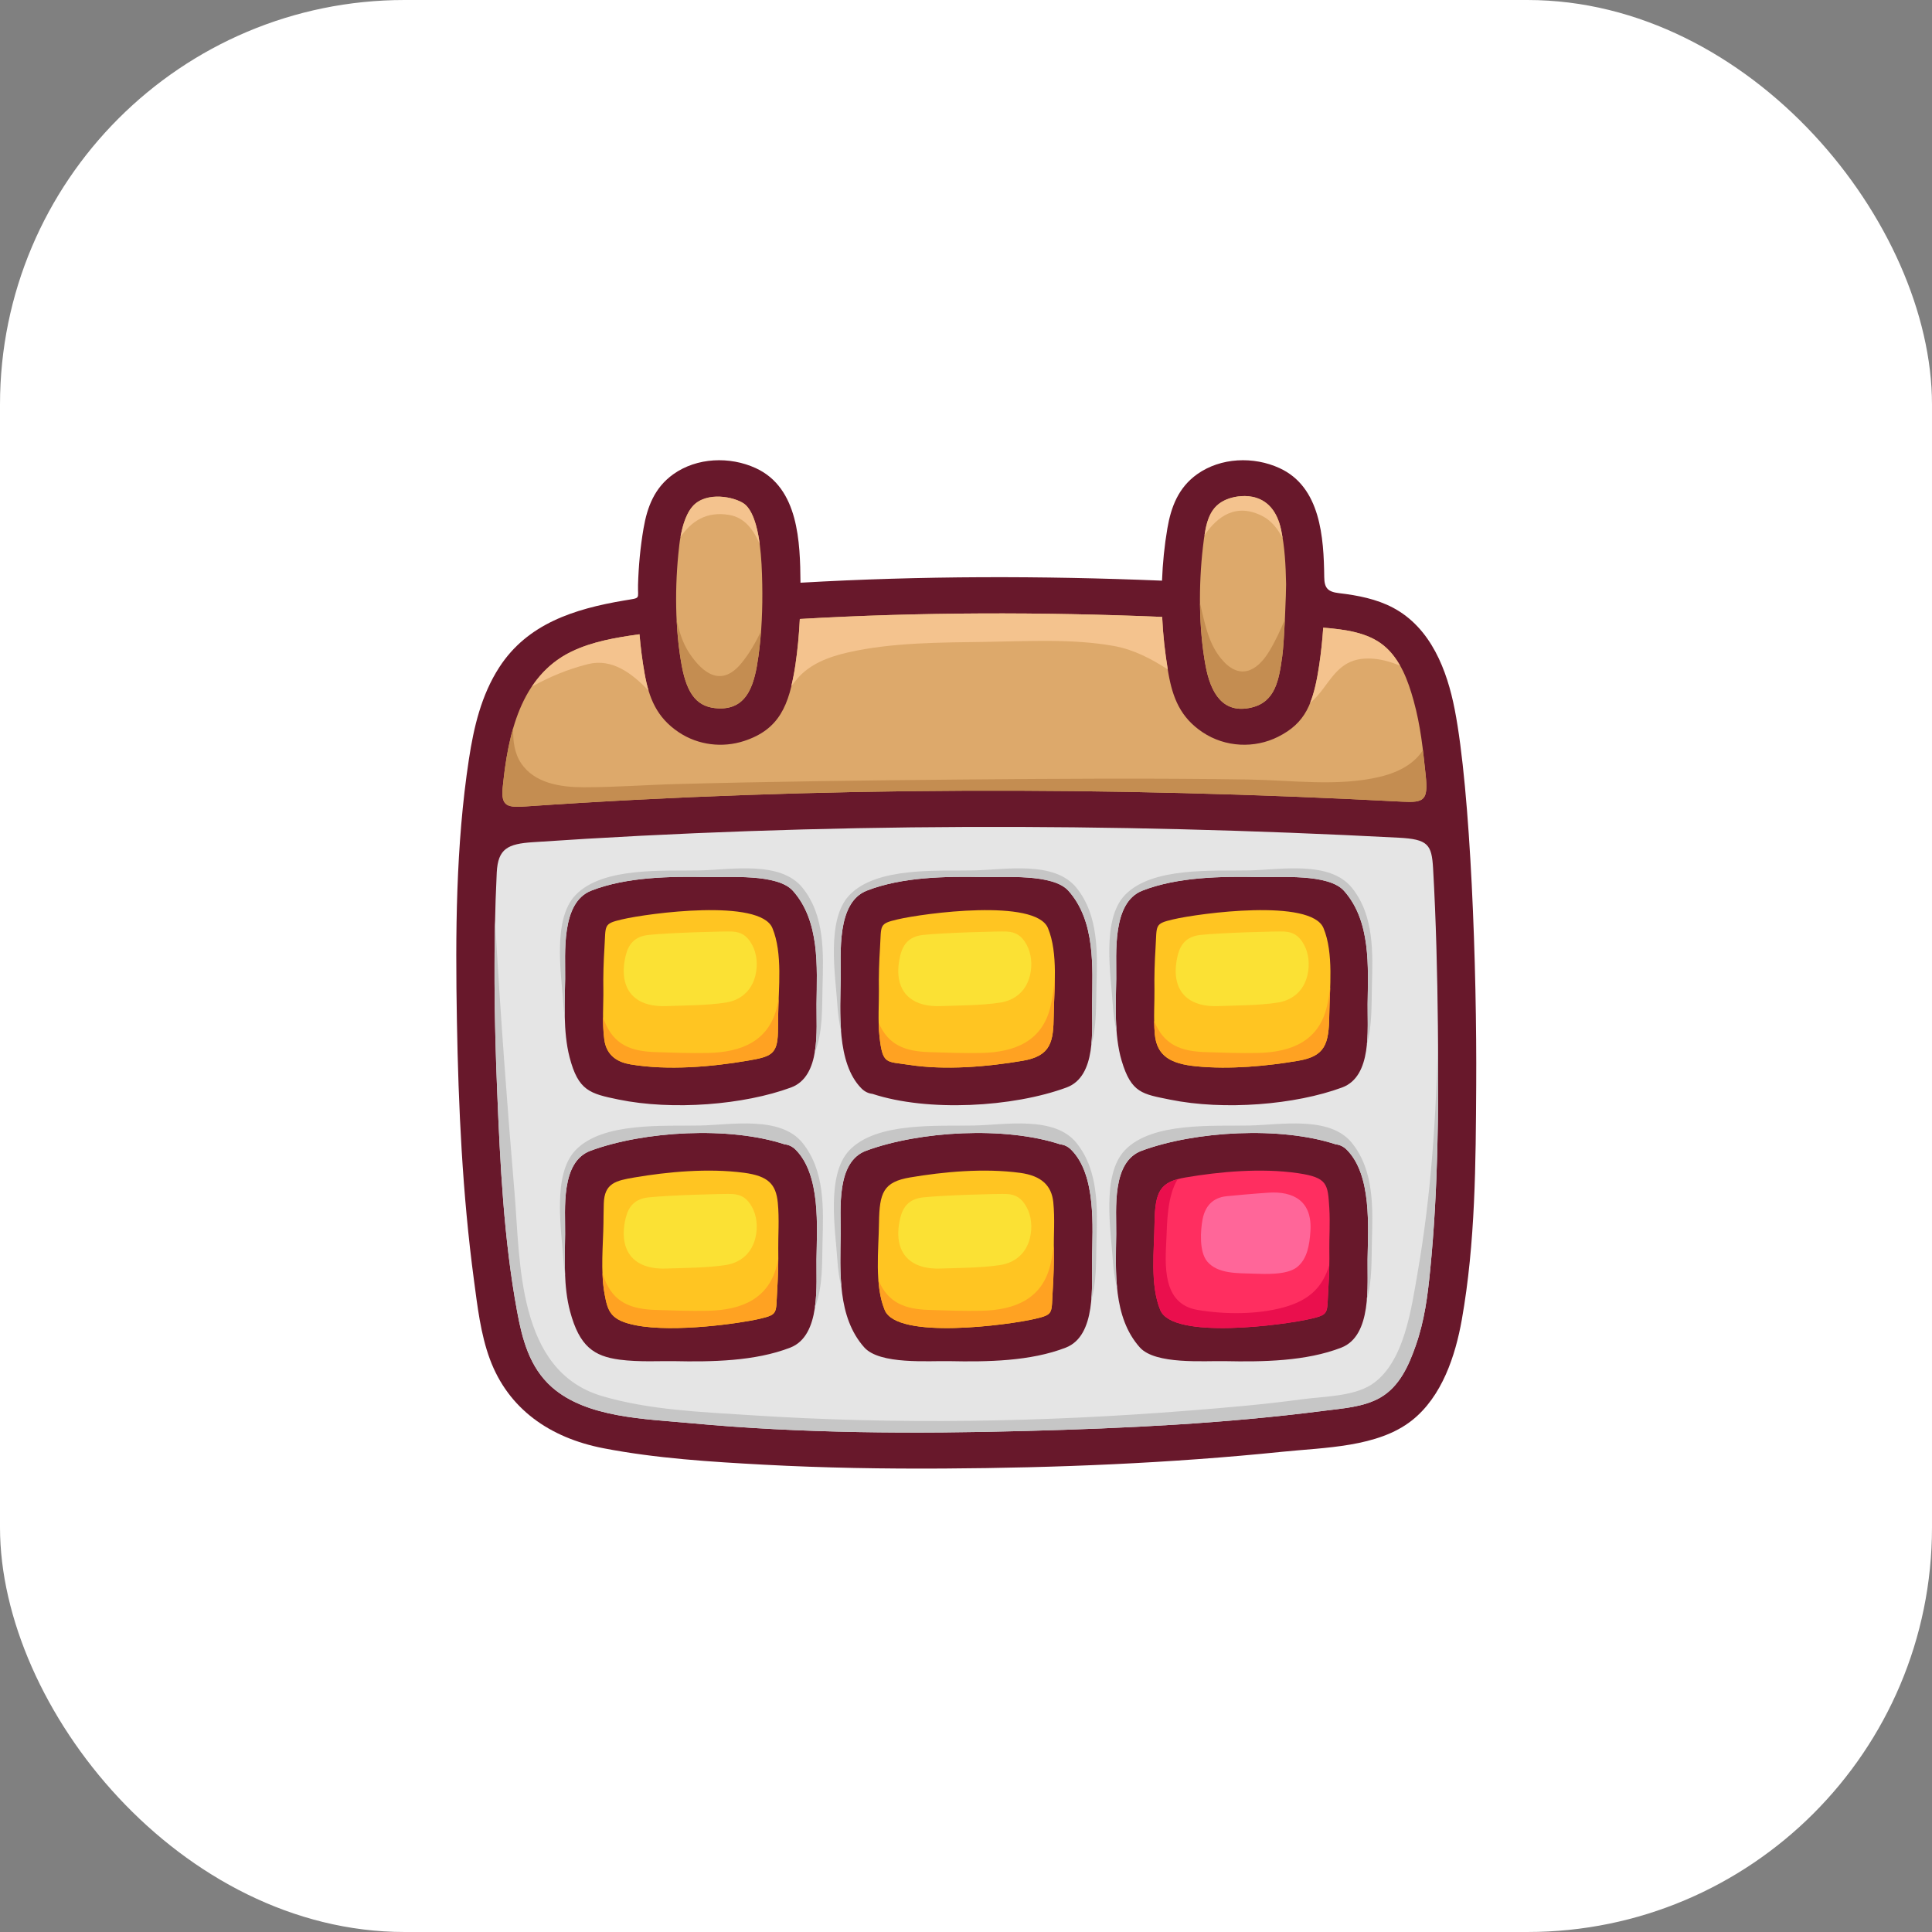 <svg width="191" height="191" viewBox="0 0 191 191" fill="none" xmlns="http://www.w3.org/2000/svg">
<rect x="0" y="0" width="191" height="191" fill="#808080" stroke="none"/>
<g id="Frame 102">
<rect width="191" height="191" rx="40" fill="white"/>
<g id="Group">
<path id="Vector" d="M141.051 54.401C139.884 53.784 138.705 53.342 137.569 53.016C137.097 48.734 135.451 43.174 129.501 40.435C120.065 35.988 109.704 42.261 108.738 50.695C100.913 50.49 93.127 50.518 85.426 50.803C84.279 40.91 71.272 35.317 62.463 41.679C56.708 46.476 57.247 49.773 56.494 53.815C46.59 55.87 40.454 64.631 39.581 74.127C37.195 91.824 38.26 111.789 40.06 127.356C40.66 137.823 46.16 147.456 58.291 149.542C80.103 152.969 106.405 151.862 127.536 149.982C132.777 149.473 138.681 149.443 143.96 145.426C153.942 137.188 152.322 119.388 152.793 107.656C152.856 98.457 152.467 78.846 150.55 68.941C149.177 61.901 145.98 57.01 141.051 54.401Z" fill="white"/>
<g id="Group_2">
<path id="Vector_2" d="M137.712 60.078C136.091 59.22 134.246 58.859 132.383 58.64C131.27 58.51 130.929 58.14 130.916 57.057C130.869 53.14 130.56 48.149 126.506 46.283C123.932 45.097 120.681 45.225 118.357 46.878C116.487 48.209 115.769 50.129 115.408 52.238C115.117 53.932 114.945 55.664 114.878 57.405C102.977 56.914 91.027 56.921 79.136 57.608C79.103 53.622 78.966 48.238 74.72 46.283C72.144 45.097 68.895 45.225 66.571 46.878C64.701 48.209 63.983 50.129 63.621 52.238C63.307 54.068 63.129 55.943 63.077 57.827C63.036 59.295 63.421 59.072 61.678 59.37C56.79 60.199 52.152 61.653 49.359 65.969C47.576 68.725 46.839 71.898 46.357 75.058C45.057 83.588 45.02 92.309 45.17 100.91C45.32 109.456 45.717 118.053 46.853 126.537C47.202 129.144 47.507 131.87 48.43 134.366C50.247 139.281 54.352 142.148 59.657 143.175C64.852 144.18 70.256 144.517 75.54 144.802C81.462 145.12 87.399 145.216 93.332 145.181C104.495 145.116 115.696 144.659 126.798 143.521C130.973 143.093 136.205 143.089 139.575 140.43C142.572 138.064 143.887 134.005 144.517 130.465C145.866 122.861 145.894 114.984 145.94 107.295C146.01 95.84 145.402 78.271 143.812 70.125C143.066 66.305 141.488 62.076 137.712 60.078Z" fill="#68182B"/>
<path id="Vector_3" d="M59.649 97.894C59.624 96.492 59.669 95.092 59.756 93.692C59.896 91.436 59.63 91.329 61.486 90.894C64.12 90.277 75.135 88.803 76.361 91.751C77.395 94.239 76.964 97.73 76.931 100.355C76.929 100.584 76.927 101.312 76.906 102.077C76.85 104.281 76.18 104.473 73.85 104.87C70.395 105.458 66.07 105.852 62.342 105.227C61.139 105.025 59.972 104.432 59.743 102.781C59.511 101.102 59.67 99.055 59.649 97.894Z" fill="#FFC522"/>
<path id="Vector_4" d="M76.94 123.379C76.966 124.78 76.92 126.181 76.833 127.58C76.693 129.836 76.96 129.943 75.104 130.378C73.167 130.832 66.699 131.749 62.922 131.031C60.335 130.538 60.095 129.658 59.77 127.929C59.349 125.677 59.632 123.02 59.659 120.916C59.663 120.667 59.665 119.821 59.691 118.981C59.75 116.967 60.879 116.718 62.739 116.402C65.98 115.851 69.988 115.471 73.548 115.941C75.967 116.26 76.71 117.081 76.894 118.892C77.054 120.485 76.921 122.308 76.94 123.379Z" fill="#FFC522"/>
<path id="Vector_5" d="M86.891 97.894C86.866 96.492 86.911 95.092 86.999 93.692C87.138 91.436 86.871 91.329 88.728 90.894C91.362 90.277 102.377 88.803 103.602 91.751C104.636 94.239 104.206 97.729 104.173 100.355C104.139 102.97 103.937 104.386 101.092 104.87C97.7 105.447 93.467 105.837 89.784 105.259C87.631 104.921 87.27 105.264 86.957 102.553C86.767 100.921 86.911 99.003 86.891 97.894Z" fill="#FFC522"/>
<path id="Vector_6" d="M118.922 54.088C119.194 51.764 119.461 49.959 121.531 49.277C122.727 48.881 125.834 48.503 126.654 52.382C127.006 54.031 127.111 55.87 127.145 57.747C127.156 58.353 126.972 63.404 126.765 64.879C126.44 67.213 126.093 69.372 123.748 69.941C120.887 70.631 119.684 68.498 119.183 65.8C118.517 62.207 118.479 57.917 118.922 54.088Z" fill="#DDA96B"/>
<path id="Vector_7" d="M67.135 54.088C67.166 53.82 67.415 50.851 68.772 49.767C70.304 48.542 73 49.242 73.722 49.929C74.667 50.828 74.995 52.933 75.113 53.846C75.274 55.09 75.334 56.409 75.357 57.747C75.401 60.122 75.308 62.522 74.978 64.879C74.612 67.51 73.971 70.141 71.051 70.033C69.013 69.958 67.948 68.77 67.396 65.8C66.729 62.207 66.692 57.917 67.135 54.088Z" fill="#DDA96B"/>
<path id="Vector_8" d="M49.698 77.85C50.217 72.625 51.445 66.874 56.484 64.426C58.54 63.428 60.905 63.022 63.22 62.705C63.331 64.005 63.496 65.295 63.721 66.563C64.152 68.989 64.906 70.921 67.103 72.391C69.038 73.686 71.449 73.943 73.552 73.258C77.013 72.128 78.028 69.781 78.628 65.777C78.855 64.256 78.995 62.727 79.072 61.193C90.989 60.503 102.965 60.495 114.892 60.988C114.979 62.868 115.184 64.738 115.508 66.563C115.938 68.989 116.692 70.921 118.889 72.391C121.14 73.896 124.033 74.001 126.339 72.846C129.065 71.483 129.846 69.576 130.415 65.777C130.6 64.539 130.731 63.297 130.816 62.05C132.953 62.227 135.214 62.513 136.81 63.831C138.455 65.189 139.213 67.32 139.751 69.259C140.445 71.76 140.681 74.102 140.945 76.638C141.204 79.116 140.808 79.368 138.626 79.253C109.8 77.732 80.827 77.739 52.029 79.721C50.199 79.849 49.509 79.758 49.698 77.85Z" fill="#DDA96B"/>
<path id="Vector_9" d="M131.42 123.379C131.446 124.78 131.401 126.18 131.313 127.58C131.173 129.834 131.439 129.943 129.583 130.378C126.949 130.995 115.934 132.469 114.709 129.521C113.675 127.034 114.104 123.542 114.139 120.916C114.181 117.726 114.711 116.827 117.22 116.402C120.544 115.837 124.675 115.451 128.305 115.98C131.258 116.412 131.267 117.057 131.417 119.416C131.508 120.871 131.404 122.425 131.42 123.379Z" fill="#FF2E60"/>
<path id="Vector_10" d="M114.131 97.894C114.106 96.492 114.152 95.092 114.239 93.692C114.379 91.436 114.11 91.33 115.968 90.894C118.603 90.277 129.616 88.803 130.842 91.751C131.877 94.24 131.446 97.729 131.413 100.355C131.375 103.236 131.005 104.414 128.332 104.87C125.308 105.384 121.618 105.749 118.243 105.414C115.803 105.171 114.359 104.443 114.164 102.227C114.026 100.671 114.15 98.93 114.131 97.894Z" fill="#FFC522"/>
<path id="Vector_11" d="M142.152 101.421C142.097 96.23 141.972 91.028 141.676 85.837C141.541 83.486 141.172 82.968 138.276 82.816C109.78 81.324 81.144 81.326 52.673 83.261C50.212 83.425 49.226 83.89 49.109 86.261C48.758 93.444 48.856 100.658 49.15 107.835C49.446 115.093 49.803 122.508 51.12 129.64C51.626 132.375 52.338 135.176 54.569 137.142C58.007 140.172 63.772 140.272 68.198 140.687C79.257 141.724 90.433 141.761 101.531 141.464C111.302 141.202 121.135 140.728 130.828 139.48C132.703 139.238 134.799 139.116 136.45 138.173C138.365 137.078 139.276 134.981 139.952 133.055C140.837 130.536 141.133 128.14 141.386 125.595C142.183 117.574 142.234 109.47 142.152 101.421ZM58.463 88.046C61.96 86.688 66.253 86.63 69.972 86.708C72.011 86.752 76.852 86.348 78.386 88.064C81.065 91.065 80.769 95.573 80.723 99.275C80.691 101.705 81.198 106.403 78.201 107.51C73.543 109.23 66.495 109.802 61.142 108.7C58.309 108.115 57.169 107.839 56.305 104.502C55.654 101.981 55.84 98.934 55.872 96.77C55.908 94.293 55.423 89.227 58.463 88.046ZM78.128 133.227C74.63 134.585 70.338 134.643 66.618 134.565C65.397 134.538 63.169 134.674 61.25 134.417C58.725 134.078 57.287 133.122 56.358 129.646C55.7 127.183 55.837 124.418 55.868 121.997C55.9 119.569 55.393 114.868 58.39 113.761C63.699 111.802 72.109 111.332 77.58 113.132C77.955 113.17 78.333 113.331 78.67 113.673C81.149 116.179 80.765 121.304 80.719 124.503C80.682 126.979 81.168 132.046 78.128 133.227ZM85.704 88.046C89.201 86.688 93.493 86.63 97.213 86.708C99.252 86.752 104.095 86.346 105.627 88.064C108.304 91.067 108.011 95.572 107.963 99.275C107.932 101.703 108.439 106.403 105.441 107.51C100.133 109.47 91.719 109.939 86.25 108.14C85.876 108.101 85.498 107.939 85.161 107.599C82.681 105.095 83.066 99.967 83.113 96.769C83.148 94.293 82.664 89.227 85.704 88.046ZM105.366 133.227C101.87 134.586 97.578 134.643 93.859 134.565C91.82 134.521 86.978 134.926 85.445 133.208C82.766 130.207 83.061 125.701 83.109 121.997C83.14 119.568 82.632 114.868 85.631 113.761C90.939 111.802 99.353 111.332 104.821 113.132C105.195 113.171 105.573 113.333 105.909 113.673C108.39 116.175 108.006 121.305 107.96 124.503C107.923 126.98 108.407 132.045 105.366 133.227ZM112.945 88.046C116.442 86.688 120.734 86.63 124.453 86.708C126.491 86.752 131.335 86.346 132.866 88.064C135.545 91.067 135.252 95.571 135.204 99.275C135.171 101.703 135.679 106.403 132.682 107.51C128.037 109.226 121.014 109.799 115.668 108.71C112.963 108.158 111.845 108.086 110.886 104.858C110.118 102.274 110.32 99.037 110.353 96.769C110.39 94.293 109.904 89.227 112.945 88.046ZM132.607 133.227C129.111 134.586 124.82 134.643 121.1 134.565C119.061 134.521 114.219 134.926 112.685 133.208C110.007 130.207 110.302 125.7 110.35 121.997C110.381 119.569 109.874 114.868 112.873 113.761C118.18 111.802 126.594 111.332 132.062 113.132C132.436 113.171 132.813 113.333 133.15 113.673C135.631 116.175 135.247 121.305 135.2 124.503C135.164 126.98 135.648 132.045 132.607 133.227Z" fill="#E5E5E5"/>
<path id="Vector_12" d="M104.181 123.379C104.206 124.78 104.16 126.18 104.073 127.58C103.932 129.836 104.2 129.942 102.343 130.378C99.709 130.996 88.694 132.469 87.469 129.521C86.434 127.034 86.865 123.542 86.898 120.916C86.938 117.9 87.326 116.851 89.979 116.402C93.239 115.848 97.273 115.466 100.85 115.95C102.966 116.236 103.958 117.211 104.129 118.844C104.298 120.449 104.162 122.298 104.181 123.379Z" fill="#FFC522"/>
<path id="Vector_13" d="M140.944 76.638C140.856 75.798 140.765 74.982 140.667 74.171C139.879 75.37 138.527 76.301 136.353 76.812C132.221 77.781 127.646 77.129 123.426 77.064C113.92 76.918 104.41 76.983 94.903 77.067C85.577 77.149 76.249 77.264 66.927 77.511C63.854 77.594 60.769 77.833 57.696 77.83C55.403 77.827 52.859 77.433 51.531 75.474C50.858 74.48 50.688 73.233 50.743 71.95C50.186 73.856 49.891 75.889 49.696 77.85C49.507 79.758 50.197 79.849 52.026 79.721C80.825 77.739 109.797 77.732 138.624 79.254C140.806 79.368 141.202 79.116 140.944 76.638Z" fill="#C48D51"/>
<path id="Vector_14" d="M64.122 68.282C63.957 67.739 63.829 67.166 63.722 66.563C63.497 65.294 63.333 64.005 63.222 62.705C60.906 63.022 58.541 63.427 56.486 64.425C54.788 65.251 53.531 66.456 52.58 67.882C54.298 66.931 56.091 66.166 58.135 65.655C60.499 65.062 62.474 66.555 64.122 68.282Z" fill="#F4C38E"/>
<path id="Vector_15" d="M136.81 63.831C135.214 62.513 132.953 62.227 130.816 62.05C130.731 63.297 130.6 64.539 130.415 65.777C130.187 67.301 129.917 68.508 129.51 69.511C130.013 69.076 130.465 68.563 130.866 68.014C132.078 66.36 132.998 65.07 135.346 65.102C136.405 65.116 137.431 65.401 138.418 65.814C137.998 65.069 137.481 64.385 136.81 63.831Z" fill="#F4C38E"/>
<path id="Vector_16" d="M110.136 63.865C112.102 64.221 113.817 65.131 115.453 66.184C115.168 64.478 114.973 62.739 114.893 60.988C102.965 60.495 90.99 60.503 79.072 61.193C78.995 62.726 78.856 64.256 78.628 65.777C78.516 66.524 78.381 67.194 78.227 67.827C78.41 67.592 78.598 67.356 78.796 67.122C80.077 65.614 81.975 64.92 83.893 64.487C88.254 63.503 93.033 63.522 97.493 63.456C101.619 63.395 106.072 63.129 110.136 63.865Z" fill="#F4C38E"/>
<path id="Vector_17" d="M125.484 64.375C124.209 66.481 122.459 67.254 120.703 65.091C119.405 63.494 119.098 61.525 118.635 59.631C118.655 61.768 118.827 63.884 119.182 65.8C119.684 68.498 120.887 70.631 123.747 69.941C126.093 69.373 126.439 67.213 126.764 64.879C126.862 64.182 126.954 62.688 127.024 61.239C126.572 62.325 126.081 63.388 125.484 64.375Z" fill="#C48D51"/>
<path id="Vector_18" d="M73.265 65.6C71.354 67.896 69.55 66.668 68.161 64.59C67.485 63.579 67.153 62.451 66.897 61.304C66.974 62.863 67.135 64.386 67.397 65.8C67.949 68.77 69.015 69.958 71.052 70.034C73.972 70.141 74.613 67.51 74.98 64.879C75.094 64.062 75.171 63.238 75.233 62.412C74.691 63.529 74.085 64.615 73.265 65.6Z" fill="#C48D51"/>
<path id="Vector_19" d="M124.851 51.045C125.727 51.503 126.344 52.328 126.795 53.191C126.749 52.919 126.709 52.645 126.654 52.382C125.834 48.503 122.727 48.881 121.53 49.277C119.825 49.84 119.347 51.172 119.078 52.922C120.359 51.019 122.242 49.677 124.851 51.045Z" fill="#F4C38E"/>
<path id="Vector_20" d="M72.088 50.906C73.646 51.167 74.515 52.419 75.106 53.789C74.983 52.85 74.651 50.811 73.723 49.929C73.001 49.242 70.305 48.542 68.773 49.767C67.864 50.493 67.458 52.051 67.275 53.09C68.322 51.579 69.787 50.518 72.088 50.906Z" fill="#F4C38E"/>
<path id="Vector_21" d="M97.002 104.097C95.292 104.131 93.551 104.07 91.842 104.013C89.53 103.936 87.822 103.352 86.867 101.112C86.879 101.599 86.903 102.087 86.957 102.553C87.271 105.264 87.632 104.921 89.785 105.259C93.468 105.838 97.7 105.447 101.093 104.87C103.938 104.386 104.14 102.97 104.174 100.355C104.188 99.245 104.268 97.981 104.283 96.703C104.198 97.622 104.075 98.539 103.865 99.459C103.082 102.885 100.398 104.031 97.002 104.097Z" fill="#FFA222"/>
<path id="Vector_22" d="M69.973 104.097C68.263 104.131 66.522 104.07 64.814 104.013C62.425 103.934 60.674 103.33 59.739 100.902C59.691 100.78 59.657 100.651 59.619 100.526C59.62 101.28 59.646 102.063 59.745 102.781C59.974 104.433 61.141 105.025 62.344 105.227C66.072 105.852 70.397 105.458 73.852 104.87C76.182 104.473 76.852 104.281 76.908 102.078C76.928 101.312 76.93 100.584 76.933 100.355C76.94 99.827 76.963 99.259 76.987 98.674C76.94 98.936 76.894 99.197 76.835 99.459C76.053 102.885 73.368 104.031 69.973 104.097Z" fill="#FFA222"/>
<path id="Vector_23" d="M76.836 124.947C76.053 128.373 73.369 129.519 69.972 129.585C68.263 129.619 66.523 129.559 64.814 129.502C62.425 129.422 60.674 128.818 59.739 126.39C59.671 126.213 59.617 126.031 59.566 125.848C59.593 126.56 59.645 127.263 59.77 127.93C60.094 129.658 60.335 130.538 62.922 131.031C66.698 131.749 73.167 130.833 75.104 130.378C76.96 129.944 76.693 129.836 76.833 127.581C76.898 126.534 76.928 125.486 76.934 124.438C76.901 124.608 76.875 124.777 76.836 124.947Z" fill="#FFA222"/>
<path id="Vector_24" d="M131.189 99.459C130.407 102.885 127.722 104.031 124.327 104.097C122.617 104.131 120.877 104.07 119.167 104.013C116.789 103.934 115.043 103.333 114.105 100.929C114.111 101.363 114.129 101.802 114.166 102.227C114.362 104.443 115.805 105.172 118.246 105.414C121.621 105.749 125.311 105.385 128.335 104.87C131.008 104.415 131.378 103.236 131.415 100.355C131.426 99.507 131.476 98.567 131.507 97.602C131.428 98.22 131.331 98.839 131.189 99.459Z" fill="#FFA222"/>
<path id="Vector_25" d="M97.001 129.585C95.291 129.619 93.551 129.559 91.842 129.502C89.51 129.424 87.791 128.834 86.84 126.547C86.92 127.61 87.099 128.631 87.469 129.522C88.694 132.469 99.709 130.996 102.343 130.378C104.2 129.943 103.932 129.836 104.073 127.581C104.16 126.181 104.206 124.781 104.181 123.379C104.18 123.292 104.18 123.192 104.181 123.096C104.101 123.713 104.004 124.329 103.864 124.948C103.081 128.373 100.397 129.52 97.001 129.585Z" fill="#FFA222"/>
<path id="Vector_26" d="M64.1 92.431C62.744 92.583 62.123 93.335 61.846 94.514C61.407 96.394 61.762 97.851 62.83 98.685C63.532 99.233 64.542 99.511 65.835 99.464C67.74 99.395 69.863 99.404 71.739 99.117C73.242 98.888 74.314 97.927 74.676 96.455C74.941 95.374 74.815 94.258 74.363 93.418C73.839 92.446 73.242 92.154 72.414 92.096C71.789 92.051 66.079 92.213 64.1 92.431Z" fill="#FBE134"/>
<path id="Vector_27" d="M64.1 118.377C62.744 118.529 62.123 119.281 61.846 120.46C61.407 122.341 61.762 123.797 62.83 124.631C63.532 125.178 64.542 125.457 65.835 125.41C67.74 125.341 69.863 125.35 71.739 125.063C73.242 124.834 74.314 123.873 74.676 122.401C74.941 121.32 74.815 120.204 74.363 119.364C73.839 118.392 73.242 118.1 72.414 118.042C71.789 117.997 66.079 118.158 64.1 118.377Z" fill="#FBE134"/>
<path id="Vector_28" d="M91.243 92.431C89.887 92.583 89.265 93.335 88.989 94.514C88.549 96.394 88.904 97.851 89.973 98.685C90.675 99.233 91.685 99.511 92.978 99.464C94.882 99.395 97.006 99.404 98.882 99.117C100.386 98.888 101.458 97.927 101.819 96.455C102.083 95.374 101.958 94.258 101.505 93.418C100.982 92.446 100.384 92.154 99.556 92.096C98.931 92.051 93.222 92.213 91.243 92.431Z" fill="#FBE134"/>
<path id="Vector_29" d="M118.669 92.431C117.313 92.583 116.691 93.335 116.415 94.514C115.975 96.394 116.33 97.851 117.398 98.685C118.101 99.233 119.11 99.511 120.403 99.464C122.308 99.395 124.432 99.404 126.307 99.117C127.812 98.888 128.883 97.927 129.244 96.455C129.508 95.374 129.383 94.258 128.93 93.418C128.408 92.446 127.809 92.154 126.982 92.096C126.357 92.051 120.648 92.213 118.669 92.431Z" fill="#FBE134"/>
<path id="Vector_30" d="M91.243 118.377C89.887 118.529 89.265 119.281 88.989 120.46C88.549 122.341 88.904 123.797 89.973 124.631C90.675 125.178 91.685 125.457 92.978 125.41C94.882 125.341 97.006 125.35 98.882 125.063C100.386 124.834 101.458 123.873 101.819 122.401C102.083 121.32 101.958 120.204 101.505 119.364C100.982 118.392 100.384 118.1 99.556 118.042C98.931 117.997 93.222 118.158 91.243 118.377Z" fill="#FBE134"/>
<path id="Vector_31" d="M129.583 130.378C131.439 129.943 131.173 129.835 131.313 127.58C131.365 126.746 131.396 125.912 131.411 125.077C130.796 127.109 129.59 128.516 126.895 129.251C124.273 129.968 121.076 129.955 118.389 129.5C114.861 128.902 115.191 125.016 115.311 122.462C115.385 120.89 115.382 118.258 116.427 116.575C114.6 117.071 114.177 118.099 114.139 120.916C114.105 123.542 113.675 127.034 114.709 129.522C115.934 132.469 126.949 130.995 129.583 130.378Z" fill="#EA0F4D"/>
<path id="Vector_32" d="M125.392 117.91C123.813 118.017 122.033 118.18 121.251 118.261C119.862 118.403 119.136 119.284 118.894 120.52C118.676 121.643 118.54 123.748 119.347 124.712C120.379 125.946 122.346 125.862 123.864 125.913C125.058 125.953 127.23 126.074 128.243 125.258C129.255 124.442 129.467 123.009 129.549 121.718C129.749 118.738 127.877 117.743 125.392 117.91Z" fill="#FF6699"/>
<g id="Group_3">
<path id="Vector_33" d="M81.316 122.778C81.403 119.472 81.567 115.753 79.337 112.988C77.165 110.294 72.306 111.196 69.281 111.268C65.644 111.353 59.592 110.888 56.892 113.714C54.565 116.149 55.519 121.703 55.702 124.58C55.735 125.096 55.794 125.599 55.869 126.093C55.807 124.694 55.851 123.297 55.867 121.997C55.899 119.57 55.392 114.868 58.389 113.762C63.698 111.803 72.108 111.332 77.579 113.133C77.954 113.17 78.332 113.332 78.67 113.674C81.149 116.179 80.764 121.304 80.718 124.504C80.7 125.717 80.805 127.554 80.561 129.25C81.365 127.256 81.263 124.829 81.316 122.778Z" fill="#C6C6C6"/>
<path id="Vector_34" d="M79.337 87.766C77.165 85.073 72.306 85.975 69.281 86.047C65.644 86.132 59.592 85.667 56.892 88.493C54.565 90.927 55.519 96.481 55.702 99.358C55.731 99.817 55.779 100.265 55.84 100.705C55.798 99.287 55.855 97.906 55.871 96.77C55.907 94.293 55.423 89.227 58.462 88.046C61.96 86.688 66.252 86.63 69.971 86.708C72.01 86.752 76.852 86.348 78.385 88.065C81.065 91.065 80.769 95.574 80.722 99.275C80.705 100.542 80.831 102.421 80.535 104.089C81.367 102.086 81.262 99.629 81.316 97.557C81.403 94.25 81.567 90.531 79.337 87.766Z" fill="#C6C6C6"/>
<path id="Vector_35" d="M108.398 122.778C108.485 119.472 108.648 115.753 106.419 112.988C104.247 110.294 99.388 111.196 96.364 111.268C92.727 111.353 86.674 110.888 83.974 113.714C81.647 116.149 82.601 121.703 82.784 124.58C82.844 125.528 82.976 126.435 83.193 127.295C83.018 125.506 83.087 123.67 83.109 121.997C83.14 119.568 82.632 114.869 85.631 113.762C90.939 111.803 99.353 111.332 104.821 113.133C105.195 113.172 105.573 113.333 105.909 113.674C108.39 116.176 108.006 121.306 107.96 124.504C107.944 125.556 108.02 127.076 107.883 128.566C108.425 126.718 108.351 124.6 108.398 122.778Z" fill="#C6C6C6"/>
<path id="Vector_36" d="M135.628 122.778C135.716 119.472 135.879 115.753 133.649 112.988C131.477 110.294 126.619 111.196 123.594 111.268C119.957 111.353 113.904 110.888 111.204 113.714C108.877 116.149 109.832 121.703 110.014 124.58C110.076 125.55 110.213 126.478 110.441 127.356C110.258 125.548 110.328 123.688 110.35 121.997C110.381 119.57 109.874 114.868 112.873 113.762C118.18 111.803 126.594 111.332 132.062 113.133C132.437 113.172 132.813 113.333 133.151 113.674C135.631 116.176 135.247 121.306 135.2 124.504C135.185 125.544 135.259 127.041 135.128 128.513C135.654 126.676 135.582 124.582 135.628 122.778Z" fill="#C6C6C6"/>
<path id="Vector_37" d="M133.649 87.766C131.477 85.073 126.619 85.975 123.594 86.047C119.957 86.132 113.904 85.667 111.204 88.493C108.877 90.927 109.832 96.481 110.014 99.358C110.072 100.262 110.192 101.13 110.39 101.955C110.244 100.114 110.332 98.238 110.353 96.77C110.39 94.293 109.904 89.227 112.946 88.046C116.442 86.688 120.734 86.63 124.454 86.708C126.491 86.752 131.335 86.346 132.867 88.065C135.546 91.067 135.252 95.571 135.204 99.275C135.19 100.338 135.279 101.835 135.132 103.276C135.652 101.443 135.581 99.356 135.628 97.557C135.716 94.25 135.879 90.531 133.649 87.766Z" fill="#C6C6C6"/>
<path id="Vector_38" d="M106.419 87.766C104.247 85.073 99.388 85.975 96.364 86.047C92.727 86.132 86.674 85.667 83.974 88.493C81.647 90.927 82.601 96.481 82.784 99.358C82.841 100.255 82.959 101.118 83.155 101.938C83.011 100.101 83.091 98.234 83.113 96.77C83.149 94.293 82.664 89.227 85.704 88.046C89.201 86.688 93.493 86.63 97.213 86.708C99.252 86.752 104.096 86.346 105.627 88.065C108.305 91.067 108.011 95.572 107.963 99.275C107.949 100.353 108.04 101.879 107.884 103.34C108.425 101.492 108.351 99.378 108.397 97.557C108.485 94.25 108.648 90.531 106.419 87.766Z" fill="#C6C6C6"/>
<path id="Vector_39" d="M141.386 125.596C142.149 117.923 142.227 110.175 142.16 102.47C141.992 110.275 141.496 118.083 140.159 125.742C139.54 129.276 138.845 134.798 135.553 136.903C133.726 138.07 130.746 138.056 128.642 138.344C124.936 138.852 121.196 139.163 117.466 139.459C103.053 140.602 88.629 140.844 74.192 139.907C69.33 139.591 64.183 139.399 59.502 138.012C51.11 135.524 51.444 124.756 50.873 117.992C50.116 109.029 49.457 100.032 48.947 91.043C48.819 96.641 48.92 102.249 49.149 107.835C49.446 115.093 49.803 122.508 51.12 129.64C51.626 132.375 52.337 135.176 54.569 137.142C58.007 140.173 63.771 140.272 68.198 140.687C79.257 141.724 90.433 141.761 101.531 141.464C111.301 141.202 121.135 140.728 130.827 139.48C132.703 139.238 134.799 139.116 136.45 138.173C138.365 137.078 139.275 134.981 139.952 133.055C140.837 130.536 141.133 128.141 141.386 125.596Z" fill="#C6C6C6"/>
</g>
</g>
</g>
</g>
</svg>
